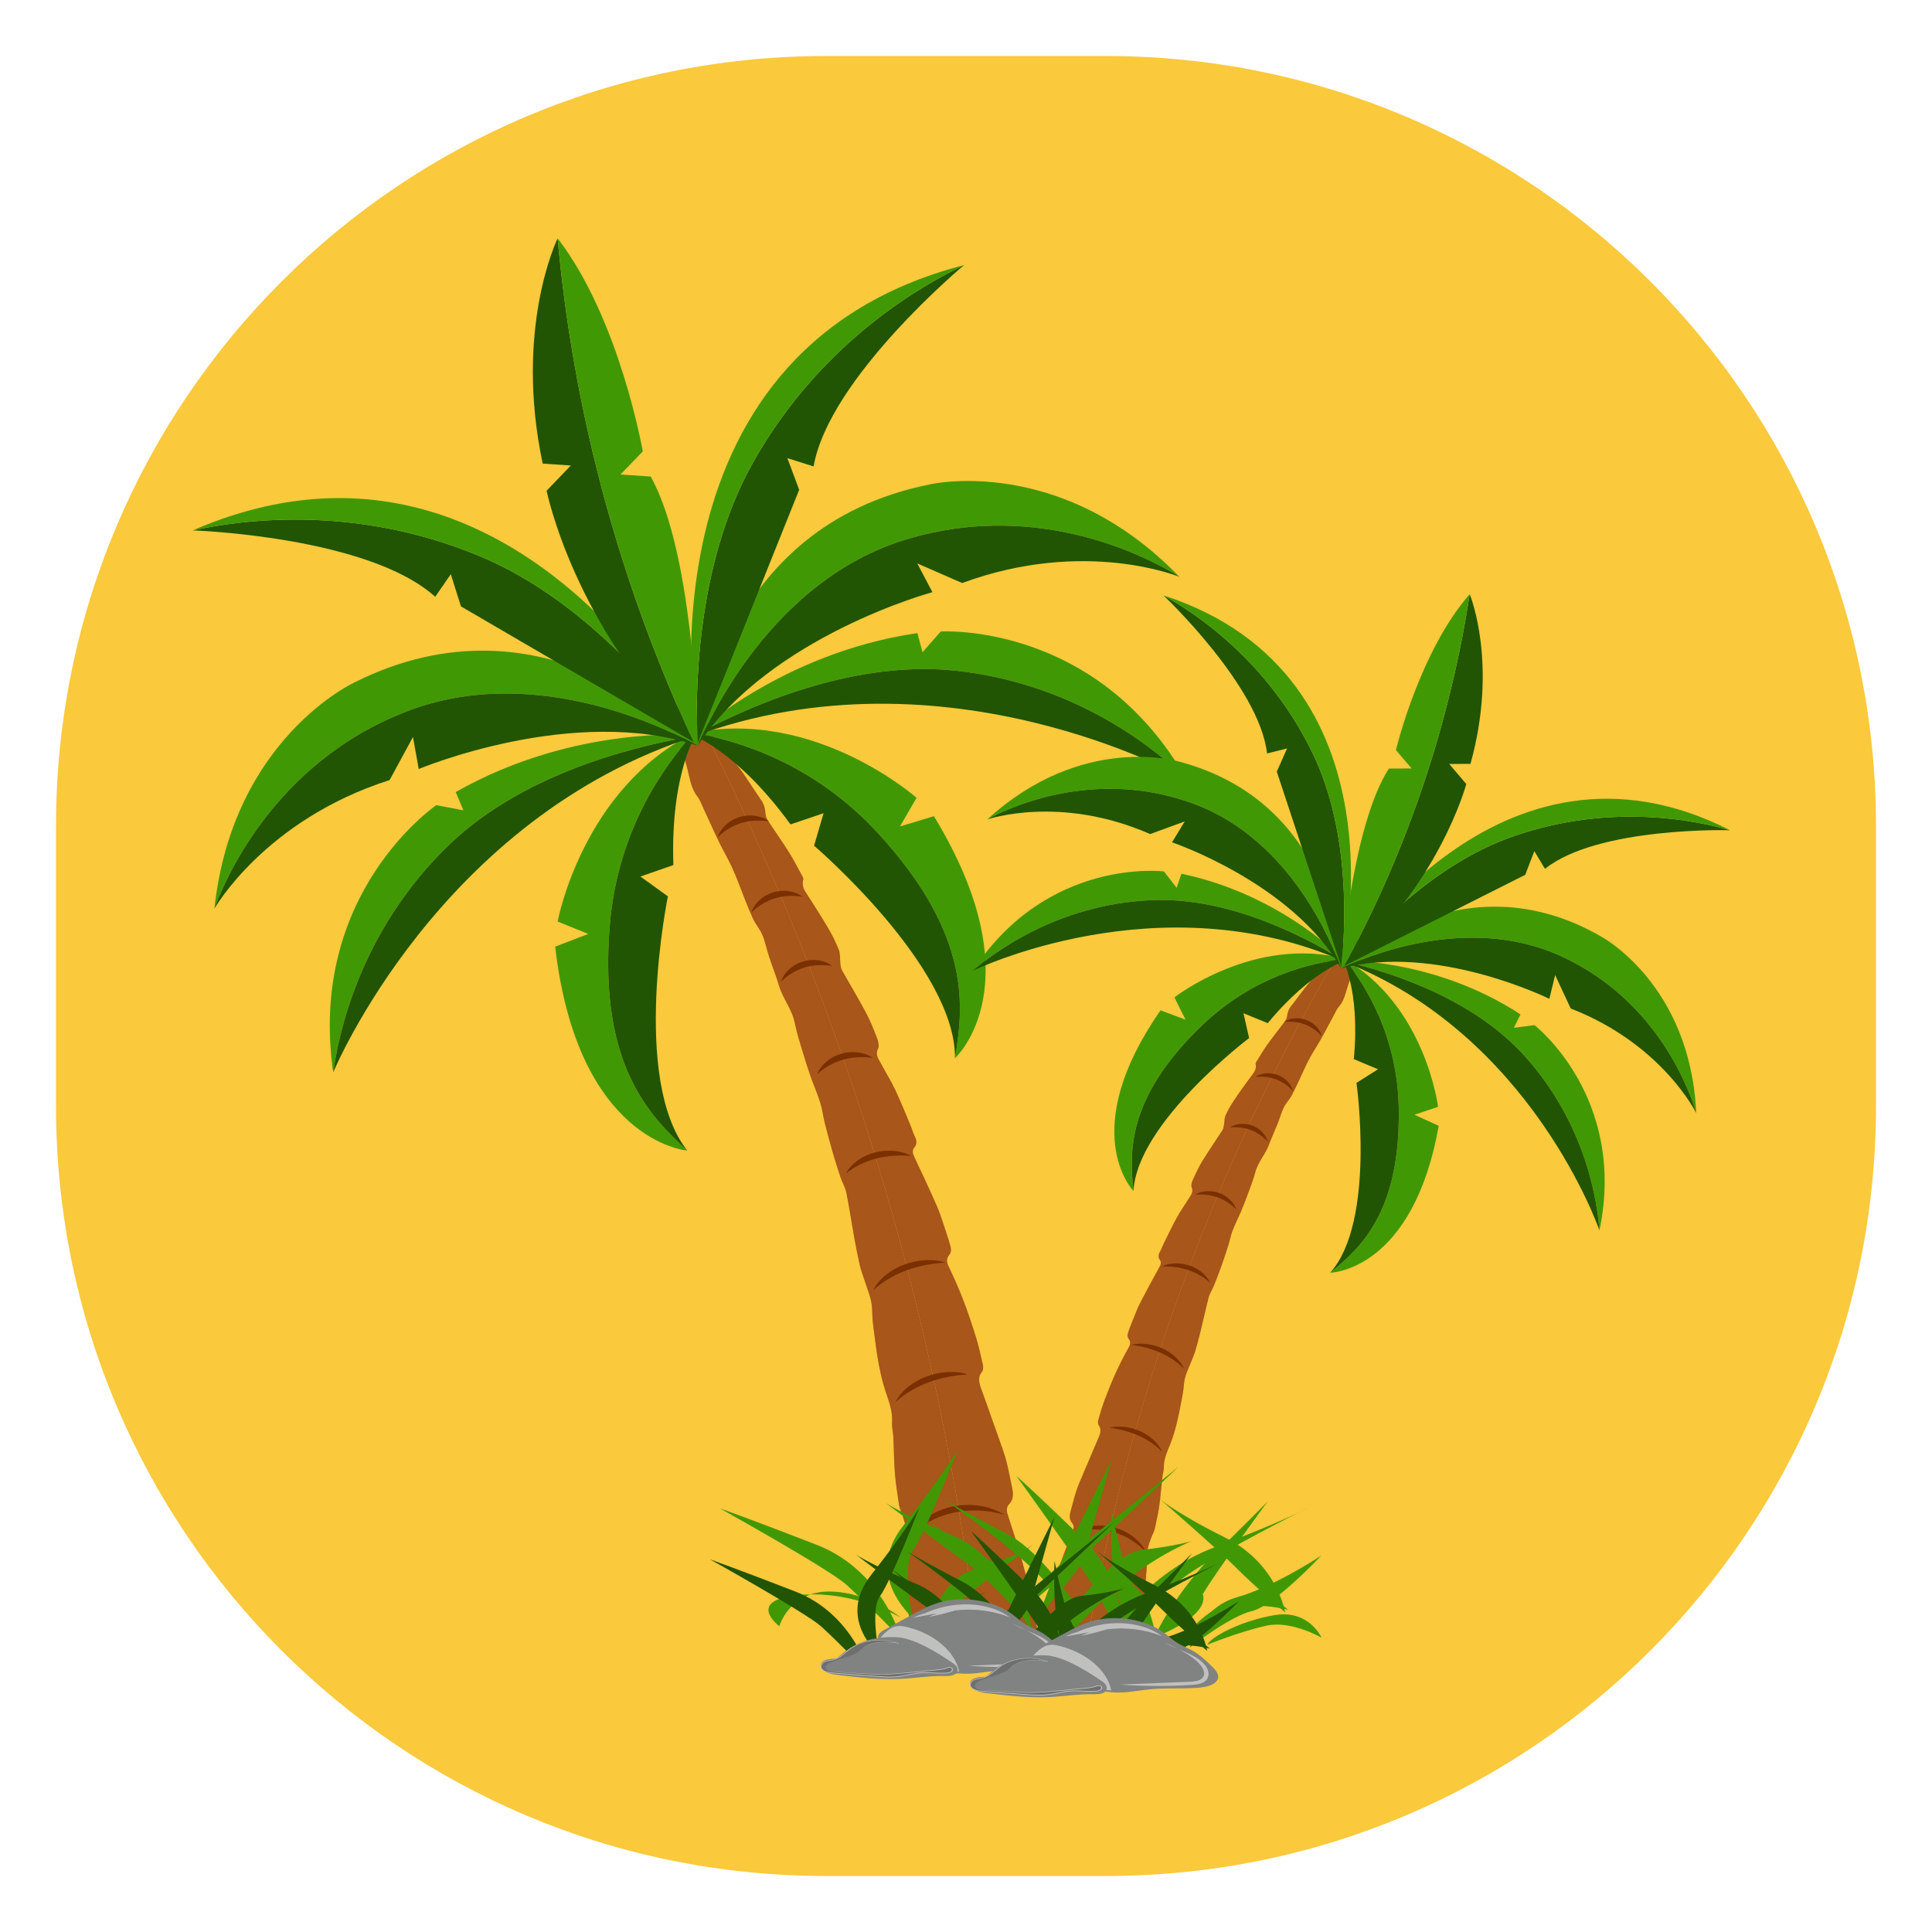 <svg width="138" height="138" viewBox="0 0 138 138" fill="none" xmlns="http://www.w3.org/2000/svg">
<g id="palms" filter="url(#filter0_f_11_5968)">
<path id="Rectangle 25" d="M4 59C4 28.624 28.624 4 59 4H79C109.376 4 134 28.624 134 59V79C134 109.376 109.376 134 79 134H59C28.624 134 4 109.376 4 79V59Z" fill="#FAC93C"/>
<g id="Group">
<g id="Layer 1">
<g id="Group_2">
<g id="Group_3">
<g id="Group_4">
<g id="Group_5">
<path id="Vector" d="M62.504 82.544C58.749 70.33 54.231 59.887 49.885 51.335C49.358 50.7 48.943 50.184 48.947 50.138L47.417 51.215C47.986 51.686 48.395 53.223 48.738 53.875C49.25 54.849 49.16 56.074 49.82 56.899C50.008 57.135 50.127 57.489 50.272 57.794C50.769 58.846 51.224 59.943 51.774 60.941C52.127 61.583 52.435 62.238 52.705 62.943C53.044 63.83 53.386 64.717 53.764 65.574C53.953 66.002 54.267 66.332 54.449 66.763C54.656 67.258 54.768 67.821 54.94 68.344C55.167 69.035 55.434 69.706 55.644 70.405C55.935 71.373 56.572 72.062 56.78 73.104C56.927 73.842 57.167 74.556 57.379 75.274C57.54 75.816 57.712 76.354 57.898 76.883C58.12 77.512 58.388 78.115 58.588 78.754C58.737 79.228 58.798 79.746 58.92 80.236C59.095 80.935 59.282 81.63 59.481 82.319C59.654 82.918 59.842 83.51 60.04 84.095C60.167 84.471 60.379 84.814 60.456 85.198C60.673 86.282 60.834 87.38 61.03 88.47C61.148 89.124 61.279 89.776 61.428 90.421C61.509 90.772 61.644 91.104 61.751 91.446C61.965 92.129 62.275 92.77 62.294 93.536C62.304 93.929 62.327 94.328 62.377 94.719C62.581 96.299 62.755 97.88 63.258 99.396C63.491 100.096 63.774 100.806 63.72 101.616C63.698 101.94 63.792 102.294 63.809 102.633C63.852 103.512 63.855 104.391 63.924 105.269C63.981 105.991 64.108 106.711 64.207 107.431C64.22 107.528 64.241 107.629 64.274 107.718C64.543 108.426 64.785 109.151 64.813 109.935C64.831 110.441 64.747 110.939 64.755 111.445C64.775 112.608 64.78 113.774 64.872 114.937C64.956 116.011 65.124 117.088 65.302 118.155C65.353 118.466 65.525 118.874 65.713 119.01C66.073 119.271 66.481 119.432 66.874 119.52C67.267 119.608 67.671 119.6 68.061 119.557C68.726 119.484 69.388 119.387 70.049 119.287C68.941 108.945 66.764 96.398 62.504 82.544V82.544Z" fill="#A85619"/>
<g id="Vector_2" style="mix-blend-mode:multiply" opacity="0.42">
<path d="M62.504 82.544C58.749 70.33 54.231 59.887 49.885 51.335C49.358 50.7 48.943 50.184 48.947 50.138L47.417 51.215C47.986 51.686 48.395 53.223 48.738 53.875C49.25 54.849 49.16 56.074 49.82 56.899C50.008 57.135 50.127 57.489 50.272 57.794C50.769 58.846 51.224 59.943 51.774 60.941C52.127 61.583 52.435 62.238 52.705 62.943C53.044 63.83 53.386 64.717 53.764 65.574C53.953 66.002 54.267 66.332 54.449 66.763C54.656 67.258 54.768 67.821 54.94 68.344C55.167 69.035 55.434 69.706 55.644 70.405C55.935 71.373 56.572 72.062 56.78 73.104C56.927 73.842 57.167 74.556 57.379 75.274C57.54 75.816 57.712 76.354 57.898 76.883C58.12 77.512 58.388 78.115 58.588 78.754C58.737 79.228 58.798 79.746 58.92 80.236C59.095 80.935 59.282 81.63 59.481 82.319C59.654 82.918 59.842 83.51 60.04 84.095C60.167 84.471 60.379 84.814 60.456 85.198C60.673 86.282 60.834 87.38 61.03 88.47C61.148 89.124 61.279 89.776 61.428 90.421C61.509 90.772 61.644 91.104 61.751 91.446C61.965 92.129 62.275 92.77 62.294 93.536C62.304 93.929 62.327 94.328 62.377 94.719C62.581 96.299 62.755 97.88 63.258 99.396C63.491 100.096 63.774 100.806 63.72 101.616C63.698 101.94 63.792 102.294 63.809 102.633C63.852 103.512 63.855 104.391 63.924 105.269C63.981 105.991 64.108 106.711 64.207 107.431C64.22 107.528 64.241 107.629 64.274 107.718C64.543 108.426 64.785 109.151 64.813 109.935C64.831 110.441 64.747 110.939 64.755 111.445C64.775 112.608 64.78 113.774 64.872 114.937C64.956 116.011 65.124 117.088 65.302 118.155C65.353 118.466 65.525 118.874 65.713 119.01C66.073 119.271 66.481 119.432 66.874 119.52C67.267 119.608 67.671 119.6 68.061 119.557C68.726 119.484 69.388 119.387 70.049 119.287C68.941 108.945 66.764 96.398 62.504 82.544V82.544Z" fill="#A85619"/>
</g>
<path id="Vector_3" d="M73.26 112.429C73.096 111.793 72.922 111.16 72.732 110.536C72.49 109.741 72.224 108.959 71.976 108.168C71.885 107.88 71.896 107.63 72.084 107.437C72.34 107.176 72.414 106.804 72.31 106.333C72.184 105.769 72.084 105.195 71.952 104.633C71.862 104.253 71.747 103.88 71.622 103.516C71.388 102.83 71.138 102.154 70.896 101.473C70.64 100.75 70.396 100.019 70.127 99.305C69.945 98.82 69.806 98.387 70.149 97.987C70.221 97.904 70.245 97.647 70.211 97.496C70.062 96.826 69.912 96.152 69.712 95.504C69.434 94.608 69.136 93.718 68.804 92.855C68.489 92.038 68.137 91.24 67.764 90.469C67.588 90.105 67.621 89.853 67.799 89.643C67.955 89.46 67.952 89.245 67.891 89.013C67.793 88.644 67.675 88.282 67.554 87.924C67.356 87.339 67.179 86.736 66.938 86.183C66.425 85.005 65.884 83.849 65.337 82.698C65.19 82.387 65.124 82.184 65.341 81.922C65.456 81.784 65.52 81.532 65.375 81.246C65.236 80.971 65.15 80.647 65.027 80.355C64.67 79.508 64.328 78.647 63.939 77.827C63.64 77.194 63.272 76.621 62.951 76.005C62.777 75.669 62.481 75.361 62.736 74.868C62.804 74.736 62.736 74.379 62.657 74.175C62.416 73.555 62.173 72.925 61.871 72.359C61.309 71.306 60.7 70.299 60.122 69.261C60.053 69.136 60.043 68.938 60.024 68.772C59.989 68.47 60.028 68.128 59.929 67.874C59.724 67.345 59.473 66.837 59.198 66.368C58.709 65.533 58.197 64.723 57.677 63.925C57.455 63.585 57.243 63.283 57.382 62.806C57.396 62.759 57.345 62.651 57.31 62.586C57.006 62.028 56.718 61.45 56.388 60.924C55.896 60.142 55.37 59.402 54.867 58.633C54.781 58.501 54.693 58.312 54.684 58.151C54.661 57.754 54.57 57.433 54.358 57.13C53.895 56.469 53.462 55.766 52.997 55.108C52.695 54.68 52.352 54.31 52.041 53.893C52.002 53.839 50.782 52.415 49.886 51.335C54.232 59.888 58.749 70.331 62.505 82.544C66.765 96.399 68.941 108.945 70.05 119.288C70.281 119.253 70.512 119.218 70.743 119.183C70.868 119.164 70.986 119.096 71.105 119.045C71.457 118.89 71.809 118.732 72.162 118.576C72.718 118.33 73.288 118.105 73.732 117.576C73.877 117.402 74 117.264 74.151 117.223L73.962 115.073C73.696 114.185 73.487 113.304 73.261 112.429L73.26 112.429Z" fill="#A85619"/>
</g>
<g id="Group_6">
<g id="Group_7">
<path id="Vector_4" d="M43.558 66.077C44.113 59.361 47.388 54.736 49.566 52.357C41.587 56.342 39.831 65.822 39.831 65.822L42.019 66.711L39.656 67.618C41.249 81.415 48.885 82.166 49.085 82.183C46.554 79.82 42.72 76.219 43.558 66.077L43.558 66.077Z" fill="#419805"/>
<path id="Vector_5" d="M43.558 66.077C42.72 76.219 46.554 79.82 49.084 82.183C49.087 82.183 49.089 82.183 49.089 82.183C45.037 77.064 47.706 64.026 47.706 64.026L45.743 62.61L48.098 61.79C47.872 55.119 49.828 52.227 49.828 52.227C49.74 52.269 49.653 52.313 49.566 52.356C47.388 54.736 44.113 59.36 43.558 66.076V66.077Z" fill="#215503"/>
</g>
<g id="Group_8">
<path id="Vector_6" d="M32.053 60.366C37.766 54.841 46.595 53.047 49.803 52.544C49.825 52.537 49.846 52.53 49.868 52.523C49.868 52.523 41.185 51.667 32.551 56.577L33.101 57.88L31.166 57.511C31.166 57.511 21.954 63.771 23.801 76.595C24.141 74.21 25.534 66.669 32.053 60.366V60.366Z" fill="#419805"/>
<path id="Vector_7" d="M32.053 60.366C25.535 66.67 24.141 74.21 23.801 76.595C23.801 76.596 23.801 76.597 23.801 76.598C23.801 76.598 31.351 58.381 49.803 52.545C46.595 53.047 37.766 54.842 32.053 60.367L32.053 60.366Z" fill="#215503"/>
</g>
<g id="Group_9">
<path id="Vector_8" d="M29.111 50.793C38.425 47.239 47.993 52.273 49.858 53.261C49.397 52.766 39.024 41.874 25.328 48.741C25.328 48.741 16.625 52.724 15.317 64.895C15.882 63.338 19.361 54.514 29.111 50.793L29.111 50.793Z" fill="#419805"/>
<path id="Vector_9" d="M29.111 50.793C19.36 54.513 15.882 63.338 15.316 64.895C15.316 64.898 15.315 64.901 15.315 64.904C15.315 64.904 18.899 58.57 27.829 55.719L29.498 52.643L29.909 54.929C29.909 54.929 40.994 50.277 49.874 53.278C49.874 53.278 49.868 53.272 49.857 53.261C47.993 52.272 38.424 47.238 29.11 50.792L29.111 50.793Z" fill="#215503"/>
</g>
<g id="Group_10">
<path id="Vector_10" d="M34.23 39.711C25.017 35.886 16.802 37.231 13.77 37.884C13.829 37.886 26.315 38.313 31.086 42.629L32.199 41.014L32.925 43.314L49.847 53.182C49.847 53.182 49.847 53.18 49.846 53.178C47.949 50.594 42.247 43.04 34.23 39.711L34.23 39.711Z" fill="#215503"/>
<path id="Vector_11" d="M34.23 39.711C42.247 43.039 47.949 50.594 49.845 53.178C49.677 52.861 36.486 28.045 13.77 37.884H13.77C16.802 37.231 25.017 35.886 34.23 39.711Z" fill="#419805"/>
</g>
</g>
<g id="Group_11">
<g id="Group_12">
<path id="Vector_12" d="M62.682 59.478C58.117 54.52 52.691 52.883 49.51 52.343C58.255 50.586 65.466 56.987 65.466 56.987L64.285 59.033L66.707 58.297C73.928 70.162 68.365 75.445 68.218 75.581C68.763 72.161 69.575 66.966 62.682 59.478Z" fill="#419805"/>
<path id="Vector_13" d="M62.682 59.478C69.575 66.966 68.763 72.161 68.218 75.581C68.216 75.582 68.215 75.584 68.215 75.584C68.267 69.056 58.149 60.408 58.149 60.408L58.827 58.086L56.465 58.885C52.543 53.483 49.223 52.403 49.223 52.403C49.319 52.382 49.414 52.363 49.51 52.344C52.69 52.883 58.116 54.52 62.681 59.479L62.682 59.478Z" fill="#215503"/>
</g>
<g id="Group_13">
<path id="Vector_14" d="M68.25 47.905C60.347 47.056 52.278 51.063 49.438 52.637C49.417 52.645 49.396 52.652 49.374 52.66C49.374 52.66 55.699 46.651 65.528 45.222L65.895 46.587L67.195 45.108C67.195 45.108 78.311 44.389 84.734 55.642C83 53.969 77.266 48.875 68.25 47.906V47.905Z" fill="#419805"/>
<path id="Vector_15" d="M68.25 47.905C77.266 48.875 83 53.968 84.734 55.641C84.734 55.642 84.734 55.643 84.735 55.643C84.735 55.643 67.584 45.907 49.438 52.637C52.278 51.063 60.347 47.055 68.249 47.905L68.25 47.905Z" fill="#215503"/>
</g>
<g id="Group_14">
<path id="Vector_16" d="M64.688 38.545C55.156 41.462 50.699 51.311 49.835 53.236C49.895 52.562 51.386 37.597 66.412 34.602C66.412 34.602 75.727 32.399 84.238 41.199C82.835 40.318 74.668 35.492 64.688 38.545L64.688 38.545Z" fill="#419805"/>
<path id="Vector_17" d="M64.688 38.545C74.668 35.491 82.835 40.318 84.238 41.198C84.24 41.2 84.242 41.203 84.245 41.205C84.245 41.205 77.524 38.409 68.726 41.644L65.519 40.243L66.6 42.298C66.6 42.298 54.995 45.437 49.833 53.26C49.833 53.26 49.834 53.251 49.835 53.236C50.699 51.311 55.155 41.461 64.688 38.544V38.545Z" fill="#215503"/>
</g>
<g id="Group_15">
<path id="Vector_18" d="M53.839 32.945C58.758 24.269 66.066 20.283 68.859 18.936C68.814 18.974 59.226 26.98 58.113 33.317L56.242 32.725L57.083 34.986L49.795 53.167C49.795 53.167 49.795 53.165 49.794 53.163C49.702 49.959 49.559 40.496 53.839 32.945Z" fill="#215503"/>
<path id="Vector_19" d="M53.839 32.945C49.559 40.496 49.702 49.959 49.794 53.163C49.731 52.809 44.89 25.127 68.86 18.936L68.86 18.936C66.067 20.283 58.758 24.268 53.84 32.945H53.839Z" fill="#419805"/>
</g>
</g>
<g id="Group_16">
<path id="Vector_20" d="M39.831 17.03C39.762 17.172 36.725 23.502 38.764 33.114L40.778 33.248L39.044 35.05C39.044 35.05 41.01 44.839 49.54 52.993C47.374 48.351 45.168 42.763 43.366 36.3C41.346 29.056 40.329 22.496 39.831 17.03Z" fill="#215503"/>
<path id="Vector_21" d="M46.478 34.037L44.321 33.894L45.912 32.243C45.912 32.243 44.274 22.799 39.833 17.026C39.833 17.026 39.832 17.028 39.831 17.029C40.329 22.496 41.346 29.055 43.366 36.299C45.169 42.762 47.375 48.35 49.54 52.992C49.642 53.089 49.742 53.185 49.846 53.282C49.846 53.282 49.661 39.726 46.478 34.037L46.478 34.037Z" fill="#419805"/>
</g>
<path id="Vector_22" d="M51.275 59.784C51.381 59.443 51.6 59.138 51.871 58.893C52.143 58.649 52.473 58.464 52.828 58.356C53.183 58.249 53.559 58.22 53.921 58.27C54.282 58.321 54.633 58.448 54.916 58.667C54.563 58.62 54.232 58.6 53.904 58.618C53.579 58.636 53.261 58.689 52.956 58.781C52.652 58.873 52.358 59.004 52.079 59.172C51.799 59.339 51.536 59.543 51.276 59.785L51.275 59.784Z" fill="#7A3001"/>
<path id="Vector_23" d="M53.678 65.165C53.784 64.824 54.002 64.519 54.274 64.274C54.546 64.03 54.876 63.845 55.231 63.737C55.585 63.63 55.962 63.601 56.324 63.651C56.685 63.702 57.036 63.83 57.319 64.049C56.966 64.001 56.634 63.981 56.307 63.999C55.981 64.017 55.663 64.07 55.359 64.162C55.054 64.254 54.761 64.385 54.482 64.553C54.201 64.72 53.939 64.924 53.678 65.166L53.678 65.165Z" fill="#7A3001"/>
<path id="Vector_24" d="M55.793 70.108C55.899 69.766 56.118 69.461 56.389 69.217C56.661 68.972 56.991 68.787 57.346 68.68C57.7 68.572 58.077 68.544 58.439 68.594C58.8 68.644 59.151 68.772 59.434 68.991C59.081 68.944 58.749 68.924 58.422 68.942C58.096 68.959 57.779 69.012 57.474 69.104C57.169 69.196 56.876 69.327 56.597 69.495C56.316 69.663 56.054 69.867 55.794 70.108L55.793 70.108Z" fill="#7A3001"/>
<path id="Vector_25" d="M58.377 76.718C58.511 76.36 58.763 76.048 59.064 75.802C59.366 75.555 59.722 75.371 60.1 75.264C60.478 75.156 60.876 75.126 61.262 75.171C61.647 75.218 62.025 75.34 62.339 75.557C61.961 75.514 61.604 75.498 61.251 75.519C60.898 75.54 60.554 75.596 60.221 75.69C59.889 75.784 59.568 75.917 59.261 76.088C58.952 76.258 58.663 76.466 58.378 76.718H58.377Z" fill="#7A3001"/>
<path id="Vector_26" d="M60.428 83.82C60.626 83.432 60.947 83.109 61.308 82.858C61.672 82.606 62.084 82.423 62.514 82.313C62.945 82.204 63.391 82.168 63.83 82.205C64.267 82.243 64.702 82.354 65.081 82.567C64.649 82.531 64.236 82.524 63.826 82.553C63.417 82.581 63.015 82.644 62.623 82.742C62.232 82.842 61.851 82.979 61.484 83.157C61.116 83.334 60.767 83.551 60.428 83.82Z" fill="#7A3001"/>
<path id="Vector_27" d="M62.389 92.147C62.599 91.706 62.944 91.331 63.331 91.026C63.721 90.721 64.162 90.483 64.628 90.313C65.093 90.144 65.582 90.043 66.073 90.014C66.564 89.987 67.062 90.029 67.525 90.183C67.04 90.212 66.574 90.268 66.116 90.359C65.659 90.449 65.212 90.572 64.779 90.729C64.346 90.886 63.926 91.079 63.526 91.312C63.125 91.546 62.746 91.817 62.389 92.147V92.147Z" fill="#7A3001"/>
<path id="Vector_28" d="M63.979 100.14C64.189 99.698 64.534 99.324 64.921 99.019C65.311 98.714 65.752 98.475 66.218 98.306C66.683 98.136 67.172 98.035 67.663 98.006C68.154 97.979 68.652 98.022 69.115 98.175C68.63 98.205 68.164 98.26 67.707 98.352C67.249 98.442 66.802 98.565 66.369 98.721C65.937 98.879 65.517 99.072 65.116 99.305C64.715 99.538 64.336 99.809 63.979 100.139V100.14Z" fill="#7A3001"/>
<path id="Vector_29" d="M64.875 109.783C65.186 109.229 65.653 108.759 66.187 108.394C66.722 108.03 67.331 107.768 67.967 107.625C68.603 107.481 69.263 107.457 69.903 107.547C70.541 107.638 71.166 107.844 71.704 108.184C71.093 108.014 70.482 107.915 69.871 107.894C69.261 107.872 68.653 107.925 68.064 108.057C67.475 108.189 66.904 108.403 66.368 108.691C65.831 108.979 65.331 109.343 64.875 109.783Z" fill="#7A3001"/>
</g>
<g id="Group_17">
<g id="Group_18">
<path id="Vector_30" d="M84.926 90.559C88.311 81.567 92.185 73.939 95.843 67.722C96.268 67.27 96.603 66.902 96.603 66.867L97.701 67.746C97.252 68.073 96.874 69.208 96.586 69.681C96.157 70.388 96.168 71.312 95.634 71.901C95.482 72.069 95.376 72.329 95.253 72.551C94.831 73.318 94.439 74.12 93.981 74.844C93.686 75.309 93.424 75.786 93.189 76.303C92.893 76.953 92.596 77.603 92.272 78.229C92.111 78.541 91.859 78.774 91.704 79.09C91.525 79.451 91.414 79.869 91.261 80.254C91.059 80.762 90.827 81.253 90.637 81.768C90.374 82.481 89.865 82.968 89.66 83.741C89.515 84.288 89.302 84.812 89.109 85.342C88.964 85.741 88.81 86.137 88.646 86.525C88.45 86.987 88.221 87.427 88.041 87.897C87.907 88.246 87.838 88.632 87.723 88.994C87.559 89.511 87.387 90.024 87.205 90.532C87.048 90.973 86.879 91.409 86.703 91.839C86.591 92.115 86.416 92.363 86.34 92.647C86.126 93.45 85.955 94.267 85.757 95.076C85.638 95.561 85.51 96.045 85.368 96.522C85.29 96.781 85.174 97.024 85.078 97.276C84.886 97.778 84.623 98.246 84.573 98.819C84.548 99.114 84.512 99.411 84.456 99.703C84.23 100.879 84.026 102.058 83.578 103.173C83.371 103.687 83.125 104.207 83.129 104.817C83.13 105.062 83.043 105.322 83.014 105.576C82.942 106.234 82.898 106.894 82.806 107.55C82.73 108.088 82.6 108.623 82.493 109.159C82.479 109.231 82.459 109.306 82.43 109.371C82.195 109.89 81.98 110.424 81.922 111.01C81.885 111.389 81.925 111.767 81.896 112.146C81.827 113.018 81.769 113.893 81.647 114.762C81.534 115.564 81.358 116.364 81.175 117.157C81.121 117.388 80.973 117.686 80.827 117.779C80.544 117.959 80.231 118.06 79.931 118.108C79.632 118.156 79.33 118.131 79.039 118.081C78.544 117.996 78.051 117.892 77.56 117.787C78.871 110.076 81.086 100.761 84.925 90.561L84.926 90.559Z" fill="#A85619"/>
<g id="Vector_31" style="mix-blend-mode:multiply" opacity="0.42">
<path d="M84.926 90.559C88.311 81.567 92.185 73.939 95.843 67.722C96.268 67.27 96.603 66.902 96.603 66.867L97.701 67.746C97.252 68.073 96.874 69.208 96.586 69.681C96.157 70.388 96.168 71.312 95.634 71.901C95.482 72.069 95.376 72.329 95.253 72.551C94.831 73.318 94.439 74.12 93.981 74.844C93.686 75.309 93.424 75.786 93.189 76.303C92.893 76.953 92.596 77.603 92.272 78.229C92.111 78.541 91.859 78.774 91.704 79.09C91.525 79.451 91.414 79.869 91.261 80.254C91.059 80.762 90.827 81.253 90.637 81.768C90.374 82.481 89.865 82.968 89.66 83.741C89.515 84.288 89.302 84.812 89.109 85.342C88.964 85.741 88.81 86.137 88.646 86.525C88.45 86.987 88.221 87.427 88.041 87.897C87.907 88.246 87.838 88.632 87.723 88.994C87.559 89.511 87.387 90.024 87.205 90.532C87.048 90.973 86.879 91.409 86.703 91.839C86.591 92.115 86.416 92.363 86.34 92.647C86.126 93.45 85.955 94.267 85.757 95.076C85.638 95.561 85.51 96.045 85.368 96.522C85.29 96.781 85.174 97.024 85.078 97.276C84.886 97.778 84.623 98.246 84.573 98.819C84.548 99.114 84.512 99.411 84.456 99.703C84.23 100.879 84.026 102.058 83.578 103.173C83.371 103.687 83.125 104.207 83.129 104.817C83.13 105.062 83.043 105.322 83.014 105.576C82.942 106.234 82.898 106.894 82.806 107.55C82.73 108.088 82.6 108.623 82.493 109.159C82.479 109.231 82.459 109.306 82.43 109.371C82.195 109.89 81.98 110.424 81.922 111.01C81.885 111.389 81.925 111.767 81.896 112.146C81.827 113.018 81.769 113.893 81.647 114.762C81.534 115.564 81.358 116.364 81.175 117.157C81.121 117.388 80.973 117.686 80.827 117.779C80.544 117.959 80.231 118.06 79.931 118.108C79.632 118.156 79.33 118.131 79.039 118.081C78.544 117.996 78.051 117.892 77.56 117.787C78.871 110.076 81.086 100.761 84.925 90.561L84.926 90.559Z" fill="#A85619"/>
</g>
<path id="Vector_32" d="M75.468 112.489C75.62 112.02 75.78 111.553 75.952 111.093C76.17 110.508 76.406 109.933 76.629 109.351C76.71 109.139 76.714 108.951 76.582 108.798C76.401 108.59 76.364 108.307 76.464 107.959C76.584 107.541 76.685 107.115 76.811 106.699C76.896 106.418 77 106.144 77.11 105.876C77.318 105.373 77.537 104.877 77.75 104.377C77.976 103.846 78.192 103.309 78.427 102.785C78.587 102.43 78.711 102.111 78.472 101.795C78.421 101.729 78.416 101.536 78.448 101.424C78.591 100.928 78.735 100.429 78.915 99.952C79.165 99.292 79.43 98.638 79.719 98.006C79.993 97.407 80.294 96.825 80.611 96.263C80.76 95.998 80.747 95.808 80.622 95.642C80.514 95.498 80.526 95.336 80.583 95.165C80.673 94.892 80.779 94.626 80.886 94.363C81.062 93.933 81.223 93.488 81.429 93.085C81.869 92.225 82.328 91.382 82.792 90.544C82.917 90.317 82.976 90.168 82.825 89.961C82.746 89.852 82.709 89.66 82.831 89.452C82.948 89.252 83.028 89.013 83.133 88.799C83.441 88.18 83.738 87.55 84.067 86.953C84.321 86.492 84.624 86.079 84.893 85.631C85.04 85.387 85.276 85.17 85.108 84.788C85.062 84.686 85.13 84.421 85.199 84.272C85.408 83.817 85.62 83.356 85.873 82.945C86.344 82.181 86.847 81.453 87.329 80.701C87.387 80.611 87.404 80.462 87.426 80.339C87.466 80.114 87.453 79.855 87.538 79.67C87.717 79.282 87.929 78.913 88.157 78.573C88.563 77.969 88.985 77.385 89.412 76.81C89.595 76.565 89.768 76.348 89.686 75.984C89.678 75.948 89.721 75.869 89.75 75.823C90.004 75.418 90.247 74.997 90.519 74.618C90.925 74.054 91.354 73.523 91.767 72.969C91.838 72.874 91.912 72.736 91.927 72.615C91.962 72.319 92.045 72.082 92.218 71.865C92.597 71.39 92.954 70.882 93.334 70.41C93.58 70.103 93.855 69.842 94.107 69.543C94.139 69.504 95.121 68.492 95.843 67.723C92.185 73.94 88.31 81.568 84.926 90.561C81.087 100.761 78.872 110.076 77.56 117.787C77.388 117.75 77.216 117.713 77.044 117.676C76.952 117.656 76.867 117.6 76.78 117.555C76.522 117.423 76.266 117.288 76.008 117.155C75.602 116.944 75.185 116.749 74.876 116.331C74.775 116.194 74.689 116.084 74.578 116.047L74.82 114.442C75.061 113.788 75.258 113.136 75.468 112.49V112.489Z" fill="#A85619"/>
</g>
<g id="Group_19">
<g id="Group_20">
<path id="Vector_33" d="M99.909 79.079C99.804 74.013 97.56 70.39 96.035 68.504C101.839 71.864 102.718 79.06 102.718 79.06L101.034 79.625L102.766 80.416C100.93 90.697 95.165 90.906 95.014 90.91C97.023 89.254 100.067 86.729 99.909 79.079V79.079Z" fill="#419805"/>
<path id="Vector_34" d="M99.909 79.079C100.067 86.729 97.023 89.254 95.014 90.91C95.013 90.91 95.011 90.91 95.011 90.91C98.29 87.257 96.891 77.348 96.891 77.348L98.429 76.376L96.7 75.651C97.178 70.655 95.844 68.394 95.844 68.394C95.909 68.43 95.972 68.467 96.035 68.504C97.56 70.39 99.803 74.012 99.909 79.079Z" fill="#215503"/>
</g>
<g id="Group_21">
<path id="Vector_35" d="M108.808 75.326C104.776 70.915 98.233 69.159 95.849 68.633C95.833 68.627 95.817 68.621 95.801 68.614C95.801 68.614 102.358 68.374 108.609 72.459L108.137 73.412L109.606 73.225C109.606 73.225 116.229 78.35 114.249 87.888C114.104 86.083 113.407 80.359 108.808 75.326H108.808Z" fill="#419805"/>
<path id="Vector_36" d="M108.808 75.326C113.408 80.359 114.104 86.083 114.248 87.888C114.248 87.889 114.248 87.889 114.248 87.89C114.248 87.89 109.427 73.869 95.849 68.633C98.233 69.159 104.776 70.915 108.808 75.326V75.326Z" fill="#215503"/>
</g>
<g id="Group_22">
<path id="Vector_37" d="M111.459 68.278C104.634 65.179 97.219 68.513 95.774 69.169C96.143 68.819 104.433 61.125 114.394 66.913C114.394 66.913 120.741 70.306 121.158 79.501C120.806 78.306 118.604 71.522 111.459 68.278Z" fill="#419805"/>
<path id="Vector_38" d="M111.459 68.278C118.604 71.522 120.806 78.306 121.158 79.501C121.158 79.503 121.158 79.505 121.159 79.508C121.159 79.508 118.762 74.588 112.193 72.034L111.082 69.648L110.668 71.345C110.668 71.345 102.564 67.34 95.761 69.181C95.761 69.181 95.765 69.177 95.774 69.169C97.219 68.513 104.633 65.179 111.459 68.278L111.459 68.278Z" fill="#215503"/>
</g>
<g id="Group_23">
<path id="Vector_39" d="M108.131 59.723C115.222 57.279 121.326 58.67 123.571 59.3C123.527 59.299 114.136 59.041 110.355 62.059L109.595 60.795L108.944 62.488L95.786 69.11C95.786 69.11 95.787 69.109 95.788 69.107C97.331 67.255 101.96 61.85 108.132 59.724L108.131 59.723Z" fill="#215503"/>
<path id="Vector_40" d="M108.131 59.723C101.96 61.85 97.331 67.255 95.787 69.107C95.928 68.876 106.978 50.864 123.571 59.3H123.571C121.326 58.669 115.222 57.279 108.131 59.723V59.723Z" fill="#419805"/>
</g>
</g>
<g id="Group_24">
<g id="Group_25">
<path id="Vector_41" d="M85.862 73.241C89.518 69.731 93.666 68.754 96.078 68.496C89.597 66.772 83.888 71.242 83.888 71.242L84.68 72.832L82.895 72.167C76.926 80.737 80.857 84.96 80.96 85.069C80.71 82.477 80.342 78.54 85.862 73.241Z" fill="#419805"/>
<path id="Vector_42" d="M85.862 73.241C80.342 78.54 80.71 82.477 80.96 85.069C80.962 85.07 80.963 85.071 80.963 85.071C81.226 80.17 89.221 74.148 89.221 74.148L88.819 72.374L90.555 73.083C93.748 69.211 96.29 68.554 96.29 68.554C96.219 68.534 96.149 68.515 96.078 68.497C93.666 68.754 89.518 69.731 85.862 73.241V73.241Z" fill="#215503"/>
</g>
<g id="Group_26">
<path id="Vector_43" d="M82.22 64.297C88.191 64.025 94.06 67.407 96.119 68.72C96.135 68.727 96.15 68.733 96.166 68.74C96.166 68.74 91.698 63.937 84.387 62.409L84.048 63.417L83.141 62.247C83.141 62.247 74.832 61.192 69.49 69.339C70.869 68.164 75.408 64.607 82.22 64.297Z" fill="#419805"/>
<path id="Vector_44" d="M82.22 64.297C75.408 64.607 70.869 68.164 69.49 69.339C69.49 69.339 69.489 69.34 69.489 69.34C69.489 69.34 82.812 62.828 96.118 68.72C94.06 67.407 88.19 64.025 82.22 64.297Z" fill="#215503"/>
</g>
<g id="Group_27">
<path id="Vector_45" d="M85.326 57.437C92.346 60.068 95.233 67.667 95.792 69.151C95.779 68.643 95.353 57.342 84.215 54.398C84.215 54.398 77.327 52.313 70.531 58.523C71.625 57.927 77.979 54.683 85.326 57.437Z" fill="#419805"/>
<path id="Vector_46" d="M85.326 57.437C77.978 54.683 71.625 57.926 70.531 58.523C70.529 58.524 70.528 58.526 70.526 58.528C70.526 58.528 75.7 56.74 82.152 59.576L84.624 58.673L83.718 60.166C83.718 60.166 92.282 63.059 95.793 69.169C95.793 69.169 95.793 69.163 95.793 69.151C95.234 67.666 92.346 60.068 85.327 57.437H85.326Z" fill="#215503"/>
</g>
<g id="Group_28">
<path id="Vector_47" d="M93.728 53.737C90.439 46.998 85.139 43.668 83.105 42.528C83.137 42.558 89.962 49.011 90.504 53.818L91.935 53.461L91.199 55.118L95.826 69.101C95.826 69.101 95.826 69.099 95.827 69.098C96.044 66.698 96.59 59.602 93.728 53.737Z" fill="#215503"/>
<path id="Vector_48" d="M93.728 53.737C96.59 59.602 96.044 66.697 95.826 69.098C95.89 68.836 100.806 48.284 83.105 42.527C83.105 42.527 83.105 42.527 83.105 42.527C85.139 43.667 90.439 46.997 93.728 53.737V53.737Z" fill="#419805"/>
</g>
</g>
<g id="Group_29">
<path id="Vector_49" d="M104.979 42.442C105.024 42.552 107.01 47.443 105.034 54.562L103.516 54.569L104.734 56.002C104.734 56.002 102.805 63.258 96.025 68.982C97.866 65.598 99.781 61.507 101.433 56.739C103.285 51.397 104.352 46.521 104.979 42.442Z" fill="#215503"/>
<path id="Vector_50" d="M99.202 54.898L100.827 54.89L99.71 53.577C99.71 53.577 101.377 46.565 104.978 42.439C104.978 42.439 104.979 42.44 104.979 42.441C104.352 46.52 103.285 51.397 101.433 56.739C99.781 61.506 97.866 65.598 96.026 68.981C95.945 69.049 95.865 69.117 95.783 69.185C95.783 69.185 96.55 59.02 99.203 54.898H99.202Z" fill="#419805"/>
</g>
<path id="Vector_51" d="M94.408 73.999C94.344 73.737 94.194 73.498 94.002 73.302C93.809 73.107 93.57 72.952 93.308 72.855C93.047 72.758 92.766 72.719 92.492 72.74C92.219 72.761 91.95 72.841 91.727 72.992C91.994 72.973 92.244 72.973 92.489 73.002C92.732 73.03 92.969 73.085 93.193 73.168C93.417 73.251 93.631 73.363 93.833 73.502C94.036 73.641 94.223 73.805 94.408 73.999V73.999Z" fill="#7A3001"/>
<path id="Vector_52" d="M92.355 77.926C92.292 77.664 92.142 77.425 91.95 77.23C91.756 77.034 91.517 76.879 91.256 76.782C90.995 76.685 90.713 76.646 90.44 76.667C90.167 76.688 89.897 76.768 89.675 76.919C89.942 76.9 90.192 76.9 90.436 76.929C90.68 76.957 90.916 77.012 91.14 77.095C91.365 77.178 91.579 77.29 91.781 77.429C91.983 77.567 92.171 77.733 92.355 77.926V77.926Z" fill="#7A3001"/>
<path id="Vector_53" d="M90.539 81.537C90.475 81.276 90.325 81.037 90.133 80.841C89.94 80.645 89.701 80.491 89.44 80.394C89.178 80.296 88.897 80.258 88.624 80.278C88.35 80.3 88.081 80.379 87.858 80.531C88.125 80.511 88.375 80.512 88.62 80.54C88.864 80.569 89.1 80.623 89.324 80.706C89.548 80.789 89.763 80.901 89.965 81.04C90.167 81.179 90.355 81.344 90.539 81.538V81.537Z" fill="#7A3001"/>
<path id="Vector_54" d="M88.293 86.378C88.209 86.103 88.035 85.858 87.821 85.659C87.605 85.46 87.347 85.305 87.067 85.207C86.789 85.109 86.492 85.068 86.2 85.084C85.909 85.101 85.62 85.175 85.374 85.324C85.659 85.308 85.929 85.313 86.193 85.345C86.456 85.377 86.712 85.436 86.957 85.521C87.202 85.607 87.438 85.722 87.66 85.864C87.883 86.007 88.091 86.176 88.293 86.378V86.378Z" fill="#7A3001"/>
<path id="Vector_55" d="M86.425 91.614C86.295 91.313 86.069 91.056 85.809 90.85C85.547 90.645 85.247 90.489 84.929 90.386C84.611 90.284 84.277 90.236 83.947 90.244C83.617 90.253 83.285 90.315 82.991 90.458C83.316 90.451 83.627 90.465 83.933 90.505C84.239 90.546 84.538 90.611 84.827 90.704C85.115 90.796 85.396 90.917 85.663 91.067C85.93 91.218 86.183 91.397 86.424 91.615L86.425 91.614Z" fill="#7A3001"/>
<path id="Vector_56" d="M84.567 97.772C84.43 97.431 84.189 97.134 83.912 96.887C83.633 96.64 83.314 96.441 82.972 96.292C82.631 96.143 82.268 96.045 81.901 96C81.534 95.957 81.158 95.966 80.804 96.06C81.166 96.105 81.513 96.168 81.853 96.258C82.192 96.347 82.522 96.46 82.84 96.597C83.157 96.735 83.463 96.9 83.753 97.093C84.043 97.287 84.315 97.508 84.567 97.772H84.567Z" fill="#7A3001"/>
<path id="Vector_57" d="M83.003 103.697C82.866 103.356 82.625 103.059 82.349 102.811C82.07 102.565 81.75 102.365 81.408 102.216C81.067 102.068 80.705 101.969 80.337 101.925C79.971 101.882 79.594 101.89 79.24 101.984C79.603 102.029 79.95 102.092 80.289 102.182C80.628 102.271 80.958 102.384 81.276 102.522C81.593 102.66 81.899 102.824 82.189 103.018C82.479 103.211 82.751 103.432 83.004 103.697H83.003Z" fill="#7A3001"/>
<path id="Vector_58" d="M81.883 110.893C81.676 110.462 81.347 110.088 80.963 109.79C80.578 109.491 80.133 109.266 79.663 109.129C79.192 108.992 78.698 108.943 78.214 108.981C77.73 109.02 77.252 109.146 76.833 109.376C77.299 109.277 77.762 109.231 78.221 109.243C78.68 109.255 79.134 109.323 79.57 109.449C80.006 109.576 80.424 109.762 80.814 110.003C81.204 110.245 81.562 110.541 81.883 110.892L81.883 110.893Z" fill="#7A3001"/>
</g>
</g>
<g id="Group_30">
<path id="Vector_59" d="M79.137 116.836C79.137 116.836 81.792 112.378 86.75 110.522C91.709 108.665 93.479 107.674 93.479 107.674C93.479 107.674 86.75 111.017 84.447 112.751C82.147 114.484 79.137 116.836 79.137 116.836Z" fill="#419805"/>
<path id="Vector_60" d="M80.392 117.933C80.205 117.533 80.568 113.105 77.558 110.134C74.549 107.162 72.603 105.428 72.603 105.428C72.603 105.428 77.764 112.562 78.458 113.886C79.153 115.21 80.392 117.933 80.392 117.933Z" fill="#419805"/>
<path id="Vector_61" d="M77.499 115.705C77.499 115.705 74.791 111.023 71.861 109.52C68.931 108.018 67.417 107.085 67.417 107.085C67.417 107.085 73.639 111.427 74.863 113.282C76.087 115.136 77.499 115.705 77.499 115.705Z" fill="#419805"/>
<path id="Vector_62" d="M91.79 115.169C91.79 115.169 91.257 111.702 87.54 109.844C83.82 107.987 82.758 106.997 82.758 106.997C82.758 106.997 87.12 110.784 88.303 111.986C89.487 113.187 91.79 115.169 91.79 115.169Z" fill="#419805"/>
<path id="Vector_63" d="M82.581 116.901C82.481 116.432 84.839 112.777 86.653 111.082C88.468 109.387 90.55 107.244 90.55 107.244C90.55 107.244 87.08 111.948 85.914 113.861C86.418 115.467 82.581 116.901 82.581 116.901H82.581Z" fill="#419805"/>
<path id="Vector_64" d="M72.54 114.775C72.54 114.775 75.853 111.455 78.509 109.349C81.164 107.244 84.174 104.768 84.174 104.768C84.174 104.768 76.464 112.121 75.095 113.274C73.727 114.425 72.843 115.292 72.843 115.292L72.54 114.774V114.775Z" fill="#419805"/>
<path id="Vector_65" d="M65.194 115.641C65.051 115.293 61.686 112.568 64.52 108.977C67.353 105.386 68.415 103.53 68.415 103.53C68.415 103.53 66.089 109.559 65.228 110.711C64.367 111.864 65.194 115.641 65.194 115.641H65.194Z" fill="#419805"/>
<path id="Vector_66" d="M64.343 117.026C64.343 117.026 64.324 116.95 64.28 116.814C63.978 115.865 62.507 111.965 58.322 110.34C53.541 108.482 51.417 107.739 51.417 107.739C51.417 107.739 59.208 112.072 60.447 113.187C61.687 114.301 64.343 117.026 64.343 117.026V117.026Z" fill="#419805"/>
<path id="Vector_67" d="M84.992 117.68C84.992 117.68 85.698 114.832 88.356 114.09C91.011 113.346 94.375 111.117 94.375 111.117C94.375 111.117 91.011 114.707 89.417 115.079C87.822 115.451 84.991 117.68 84.991 117.68L84.992 117.68Z" fill="#419805"/>
<path id="Vector_68" d="M72.843 115.293C72.843 115.293 71.493 111.111 68.184 109.735C64.874 108.359 63.281 107.369 63.281 107.369C63.281 107.369 67.884 110.835 69.123 111.702C70.363 112.568 72.842 115.293 72.842 115.293H72.843Z" fill="#419805"/>
<path id="Vector_69" d="M82.581 116.901C82.581 116.901 80.177 116.088 79.696 113.523C79.217 110.959 79.394 107.864 79.394 107.864C79.394 107.864 80.323 112.823 81.164 113.435C82.008 114.047 82.581 116.901 82.581 116.901Z" fill="#419805"/>
<path id="Vector_70" d="M86.251 117.473C86.43 116.978 88.552 115.786 91.032 115.369C93.513 114.952 94.395 116.979 94.395 116.979C94.395 116.979 92.272 115.74 90.501 116.111C88.731 116.482 86.252 117.473 86.252 117.473H86.251Z" fill="#419805"/>
<path id="Vector_71" d="M84.548 117.326C84.484 116.818 85.926 115.203 88.072 114.238C90.218 113.274 92.005 114.984 92.005 114.984C92.005 114.984 89.417 114.303 87.919 115.062C86.422 115.82 84.547 117.326 84.547 117.326H84.548Z" fill="#419805"/>
<path id="Vector_72" d="M64.343 115.54C64.343 115.54 60.979 113.558 57.083 113.93C53.188 114.302 55.667 116.159 55.667 116.159C55.667 116.159 56.374 113.682 59.208 113.682C62.041 113.682 64.343 115.54 64.343 115.54V115.54Z" fill="#419805"/>
<path id="Vector_73" d="M66.114 116.655C66.114 116.655 66.999 112.816 69.655 112.072C72.311 111.331 73.771 110.351 73.771 110.351C73.771 110.351 69.3 113.683 68.593 114.426C67.884 115.169 66.114 116.655 66.114 116.655Z" fill="#419805"/>
<path id="Vector_74" d="M73.745 116.799C73.745 116.799 73.466 112.88 71.037 111.621C68.611 110.361 66.131 108.503 66.131 108.503C66.131 108.503 70.205 111.972 71.445 113.209C72.684 114.447 73.745 116.799 73.745 116.799Z" fill="#419805"/>
<path id="Vector_75" d="M75.429 116.5C75.429 116.5 79.217 110.959 81.519 110.711C83.82 110.464 85.061 110.092 85.061 110.092C79.638 112.505 76.866 116.505 76.242 116.797C75.235 117.269 75.429 116.499 75.429 116.499L75.429 116.5Z" fill="#419805"/>
<path id="Vector_76" d="M74.081 115.788C74.081 115.293 77.092 112.445 77.445 111.206C77.8 109.968 79.394 104.273 79.394 104.273C79.394 104.273 75.675 111.702 75.145 112.939C74.613 114.178 74.081 115.788 74.081 115.788Z" fill="#419805"/>
</g>
<g id="Group_31">
<path id="Vector_77" d="M75.098 119.387C75.098 119.387 77.434 115.466 81.795 113.833C86.157 112.199 87.714 111.328 87.714 111.328C87.714 111.328 81.795 114.269 79.769 115.793C77.746 117.318 75.099 119.387 75.099 119.387H75.098Z" fill="#215503"/>
<path id="Vector_78" d="M76.203 120.352C76.038 120 76.357 116.104 73.71 113.491C71.063 110.877 69.351 109.352 69.351 109.352C69.351 109.352 73.89 115.626 74.501 116.792C75.112 117.956 76.203 120.352 76.203 120.352V120.352Z" fill="#215503"/>
<path id="Vector_79" d="M73.658 118.392C73.658 118.392 71.276 114.274 68.698 112.952C66.121 111.63 64.789 110.809 64.789 110.809C64.789 110.809 70.262 114.629 71.338 116.26C72.415 117.892 73.657 118.392 73.657 118.392L73.658 118.392Z" fill="#215503"/>
<path id="Vector_80" d="M86.229 117.92C86.229 117.92 85.76 114.871 82.49 113.236C79.218 111.603 78.284 110.732 78.284 110.732C78.284 110.732 82.121 114.063 83.161 115.12C84.202 116.177 86.228 117.92 86.228 117.92H86.229Z" fill="#215503"/>
<path id="Vector_81" d="M78.128 119.444C78.04 119.031 80.114 115.816 81.71 114.325C83.307 112.834 85.139 110.949 85.139 110.949C85.139 110.949 82.086 115.087 81.061 116.77C81.504 118.182 78.128 119.444 78.128 119.444L78.128 119.444Z" fill="#215503"/>
<path id="Vector_82" d="M69.296 117.574C69.296 117.574 72.21 114.653 74.546 112.801C76.882 110.949 79.529 108.772 79.529 108.772C79.529 108.772 72.746 115.24 71.543 116.254C70.34 117.267 69.562 118.029 69.562 118.029L69.296 117.574Z" fill="#215503"/>
<path id="Vector_83" d="M62.834 118.336C62.708 118.029 59.748 115.633 62.24 112.474C64.733 109.315 65.667 107.682 65.667 107.682C65.667 107.682 63.621 112.985 62.864 113.999C62.106 115.013 62.834 118.335 62.834 118.335V118.336Z" fill="#215503"/>
<path id="Vector_84" d="M62.084 119.554C62.084 119.554 62.068 119.488 62.029 119.368C61.764 118.533 60.469 115.102 56.789 113.673C52.583 112.039 50.714 111.385 50.714 111.385C50.714 111.385 57.567 115.197 58.657 116.177C59.748 117.158 62.084 119.554 62.084 119.554H62.084Z" fill="#215503"/>
<path id="Vector_85" d="M80.249 120.129C80.249 120.129 80.87 117.624 83.208 116.971C85.543 116.316 88.503 114.356 88.503 114.356C88.503 114.356 85.543 117.514 84.141 117.841C82.739 118.169 80.248 120.129 80.248 120.129H80.249Z" fill="#215503"/>
<path id="Vector_86" d="M69.562 118.029C69.562 118.029 68.375 114.351 65.464 113.14C62.553 111.93 61.151 111.059 61.151 111.059C61.151 111.059 65.2 114.108 66.29 114.87C67.381 115.633 69.562 118.029 69.562 118.029Z" fill="#215503"/>
<path id="Vector_87" d="M78.128 119.444C78.128 119.444 76.013 118.729 75.59 116.473C75.169 114.217 75.325 111.494 75.325 111.494C75.325 111.494 76.142 115.857 76.882 116.395C77.624 116.934 78.128 119.444 78.128 119.444Z" fill="#215503"/>
<path id="Vector_88" d="M79.858 119.817C79.802 119.37 81.07 117.95 82.958 117.101C84.846 116.253 86.418 117.758 86.418 117.758C86.418 117.758 84.141 117.159 82.824 117.826C81.507 118.493 79.858 119.817 79.858 119.817Z" fill="#215503"/>
<path id="Vector_89" d="M63.642 119.227C63.642 119.227 64.421 115.85 66.757 115.197C69.094 114.544 70.378 113.683 70.378 113.683C70.378 113.683 66.445 116.613 65.823 117.267C65.199 117.92 63.642 119.227 63.642 119.227Z" fill="#215503"/>
<path id="Vector_90" d="M70.355 119.355C70.355 119.355 70.11 115.907 67.974 114.8C65.839 113.691 63.658 112.057 63.658 112.057C63.658 112.057 67.241 115.108 68.332 116.197C69.422 117.286 70.355 119.355 70.355 119.355H70.355Z" fill="#215503"/>
<path id="Vector_91" d="M71.837 119.091C71.837 119.091 75.169 114.217 77.194 113.999C79.218 113.782 80.309 113.454 80.309 113.454C75.539 115.577 73.1 119.096 72.551 119.353C71.666 119.768 71.836 119.091 71.836 119.091H71.837Z" fill="#215503"/>
<path id="Vector_92" d="M70.651 118.465C70.651 118.029 73.3 115.524 73.61 114.434C73.922 113.345 75.325 108.335 75.325 108.335C75.325 108.335 72.053 114.871 71.586 115.959C71.119 117.049 70.651 118.465 70.651 118.465H70.651Z" fill="#215503"/>
</g>
<g id="Group_32">
<g id="Group_33">
<path id="Vector_93" d="M71.305 119.317C70.606 119.384 69.922 119.528 69.218 119.549C67.831 119.59 66.517 119.156 65.268 118.733C64.995 118.64 64.712 118.542 64.522 118.377C64.167 118.069 64.166 117.558 63.661 117.378C63.391 117.282 63.024 117.307 62.828 117.145C62.679 117.022 62.697 116.832 62.809 116.692C62.921 116.551 63.107 116.449 63.289 116.35C63.902 116.016 64.515 115.682 65.129 115.349C65.739 115.017 66.359 114.681 67.072 114.47C68.799 113.962 70.938 114.314 72.238 115.257C72.576 115.502 72.864 115.782 73.231 116.007C73.569 116.213 73.967 116.367 74.317 116.564C74.847 116.862 75.254 117.252 75.653 117.637C75.938 117.911 76.238 118.233 76.13 118.563C76.059 118.782 75.811 118.959 75.523 119.06C75.236 119.162 74.911 119.199 74.591 119.22C73.499 119.294 72.392 119.212 71.305 119.316V119.317Z" fill="#818383"/>
<path id="Vector_94" d="M66.026 115.251C66.955 114.822 68.063 114.568 69.175 114.598C70.288 114.627 71.395 114.953 72.136 115.533C70.968 115.046 69.544 114.865 68.205 115.034C67.603 115.222 66.978 115.375 66.341 115.491C66.541 115.407 66.741 115.322 66.94 115.237C66.368 115.341 65.796 115.446 65.224 115.551C65.583 115.369 65.99 115.233 66.418 115.153" fill="#C0C0BF"/>
<path id="Vector_95" d="M74.913 117.625C75.154 117.93 75.279 118.353 74.922 118.595C74.691 118.752 74.339 118.774 74.018 118.786C72.396 118.851 70.773 118.916 69.151 118.98C70.818 119.102 72.501 119.112 74.17 119.011C74.513 118.99 74.881 118.957 75.138 118.796C75.385 118.64 75.476 118.391 75.455 118.159C75.409 117.621 74.848 117.17 74.222 116.854C73.597 116.539 72.881 116.315 72.286 115.972C73.29 116.42 74.334 116.897 74.913 117.625H74.913Z" fill="#C0C0BF"/>
<path id="Vector_96" d="M63.433 116.452C63.61 116.317 63.82 116.191 64.076 116.152C64.32 116.115 64.574 116.163 64.81 116.222C66.743 116.701 68.226 117.973 68.508 119.394C66.668 119.334 64.847 119.004 63.197 118.433C62.975 118.356 62.745 118.268 62.619 118.119C62.455 117.927 62.505 117.682 62.599 117.468C62.764 117.092 63.051 116.741 63.433 116.451V116.452Z" fill="#C0C0BF"/>
</g>
<g id="Group_34">
<path id="Vector_97" d="M59.682 118.46C59.317 118.492 58.891 118.525 58.701 118.746C58.513 118.963 58.679 119.262 58.968 119.416C59.257 119.57 59.632 119.616 59.991 119.658C61.425 119.824 62.874 119.99 64.324 119.92C65.331 119.87 66.327 119.707 67.337 119.716C67.651 119.719 68.006 119.728 68.232 119.576C68.523 119.378 68.403 119.012 68.1 118.822C67.798 118.632 65.573 117.01 64.061 116.944C60.964 116.808 60.047 118.428 59.682 118.46H59.682Z" fill="#818383"/>
<g id="Group_35">
<path id="Vector_98" d="M59.406 118.726C59.19 118.817 58.974 118.975 59.036 119.147C59.104 119.336 59.446 119.39 59.725 119.408C60.252 119.443 60.778 119.477 61.305 119.511C61.953 119.553 62.603 119.595 63.254 119.582C63.808 119.571 64.359 119.52 64.909 119.468C65.514 119.412 66.118 119.356 66.723 119.299C67.036 119.27 67.355 119.24 67.639 119.143C67.707 119.119 67.778 119.091 67.854 119.095C68.031 119.105 68.085 119.291 67.972 119.386C67.858 119.482 67.663 119.504 67.486 119.51C66.918 119.528 66.346 119.449 65.78 119.492C65.184 119.537 64.623 119.714 64.028 119.768C63.563 119.81 63.091 119.775 62.625 119.74C61.628 119.665 60.631 119.59 59.634 119.516C59.286 119.489 58.889 119.442 58.71 119.233C58.565 119.065 58.636 118.823 58.863 118.708C59.043 118.617 59.279 118.607 59.489 118.556C60.043 118.422 60.357 118.027 60.767 117.736C61.2 117.427 61.78 117.221 62.392 117.158C63.004 117.094 63.644 117.174 64.187 117.382C63.78 117.336 63.369 117.29 62.958 117.31C62.547 117.331 62.13 117.423 61.831 117.621C61.643 117.745 61.51 117.904 61.329 118.033C60.82 118.394 60.026 118.462 59.406 118.726Z" fill="#706F6F"/>
<path id="Vector_99" d="M59.387 118.703C59.265 118.756 59.151 118.822 59.07 118.908C59.03 118.952 58.998 119.001 58.99 119.055C58.981 119.109 58.996 119.164 59.032 119.211C59.105 119.31 59.249 119.362 59.385 119.391C59.522 119.421 59.666 119.431 59.804 119.439L61.471 119.548C62.027 119.583 62.585 119.616 63.146 119.609C63.707 119.604 64.263 119.554 64.817 119.503L66.476 119.348C66.752 119.321 67.031 119.303 67.306 119.254C67.443 119.23 67.58 119.195 67.704 119.149C67.764 119.128 67.826 119.114 67.878 119.125C67.93 119.135 67.969 119.171 67.984 119.212C68 119.253 67.996 119.299 67.972 119.337C67.947 119.373 67.897 119.406 67.842 119.426C67.728 119.47 67.59 119.48 67.453 119.483C67.177 119.491 66.899 119.476 66.621 119.464C66.342 119.452 66.06 119.443 65.778 119.464C65.497 119.486 65.224 119.536 64.955 119.588C64.686 119.64 64.419 119.696 64.146 119.728C63.875 119.761 63.597 119.765 63.32 119.756C63.043 119.746 62.766 119.723 62.489 119.703L61.656 119.64L59.992 119.515C59.715 119.491 59.433 119.485 59.173 119.429C59.044 119.401 58.919 119.359 58.827 119.294C58.733 119.229 58.676 119.143 58.673 119.051C58.668 118.959 58.709 118.866 58.789 118.794C58.868 118.721 58.99 118.679 59.12 118.653C59.25 118.625 59.39 118.61 59.525 118.574C59.66 118.539 59.785 118.488 59.898 118.427C60.124 118.305 60.303 118.15 60.481 118.001C60.659 117.851 60.841 117.705 61.06 117.588C61.493 117.351 62.026 117.2 62.575 117.17C63.124 117.137 63.685 117.221 64.169 117.405L64.193 117.356C63.748 117.306 63.292 117.254 62.835 117.292C62.607 117.311 62.381 117.352 62.174 117.424C61.966 117.494 61.782 117.602 61.64 117.728C61.495 117.851 61.37 117.982 61.2 118.081C61.03 118.18 60.835 118.257 60.631 118.322C60.223 118.45 59.782 118.537 59.387 118.703C59.387 118.703 59.416 118.692 59.474 118.669C59.531 118.647 59.618 118.616 59.734 118.58C59.851 118.544 59.996 118.503 60.167 118.458C60.339 118.413 60.536 118.362 60.748 118.291C60.958 118.22 61.184 118.124 61.373 117.977C61.562 117.832 61.722 117.634 62.01 117.507C62.291 117.379 62.646 117.311 63.019 117.301C63.393 117.29 63.784 117.332 64.187 117.38L64.186 117.383C63.801 117.235 63.345 117.142 62.864 117.134C62.385 117.124 61.882 117.205 61.429 117.376C61.203 117.462 60.988 117.57 60.798 117.699C60.606 117.828 60.443 117.977 60.265 118.12C60.088 118.261 59.895 118.401 59.652 118.489C59.531 118.535 59.4 118.562 59.263 118.583C59.128 118.605 58.984 118.629 58.862 118.687C58.615 118.805 58.531 119.06 58.689 119.245C58.767 119.335 58.894 119.401 59.03 119.442C59.167 119.483 59.313 119.505 59.459 119.52C60.041 119.569 60.629 119.611 61.224 119.658C61.819 119.703 62.418 119.751 63.023 119.793C63.326 119.812 63.634 119.822 63.941 119.801C64.249 119.779 64.547 119.723 64.841 119.665C65.135 119.608 65.428 119.549 65.728 119.522C66.028 119.495 66.332 119.505 66.636 119.517C66.94 119.53 67.245 119.546 67.553 119.531C67.704 119.522 67.875 119.498 67.989 119.409C68.048 119.364 68.071 119.301 68.064 119.243C68.058 119.186 68.022 119.124 67.942 119.091C67.861 119.056 67.762 119.073 67.695 119.097C67.624 119.121 67.561 119.143 67.491 119.161C67.353 119.198 67.208 119.223 67.062 119.241C66.769 119.276 66.471 119.299 66.178 119.329C65.591 119.385 65.01 119.44 64.439 119.495C63.867 119.548 63.301 119.584 62.745 119.573C62.19 119.566 61.647 119.53 61.119 119.499C60.59 119.467 60.077 119.442 59.578 119.407C59.454 119.394 59.329 119.373 59.218 119.329C59.107 119.287 59.015 119.209 59 119.117C58.981 119.025 59.039 118.936 59.114 118.87C59.191 118.802 59.285 118.748 59.386 118.703L59.387 118.703Z" fill="#C0C0BF"/>
</g>
</g>
<g id="Group_36">
<path id="Vector_100" d="M82.17 120.66C81.471 120.728 80.787 120.871 80.082 120.892C78.696 120.934 77.382 120.5 76.133 120.076C75.86 119.984 75.577 119.886 75.387 119.721C75.031 119.412 75.031 118.902 74.526 118.722C74.255 118.625 73.889 118.651 73.693 118.489C73.544 118.366 73.562 118.176 73.674 118.036C73.786 117.895 73.972 117.792 74.153 117.694C74.767 117.36 75.38 117.026 75.993 116.693C76.604 116.36 77.224 116.024 77.937 115.814C79.663 115.305 81.803 115.658 83.103 116.6C83.441 116.846 83.729 117.126 84.095 117.35C84.434 117.557 84.832 117.71 85.182 117.907C85.712 118.206 86.118 118.595 86.518 118.981C86.803 119.255 87.103 119.576 86.995 119.907C86.924 120.126 86.676 120.302 86.388 120.404C86.101 120.506 85.776 120.542 85.456 120.564C84.364 120.638 83.256 120.555 82.17 120.66V120.66Z" fill="#818383"/>
<path id="Vector_101" d="M76.891 116.595C77.819 116.166 78.928 115.912 80.04 115.941C81.152 115.97 82.26 116.296 83.001 116.877C81.833 116.39 80.409 116.209 79.07 116.378C78.468 116.566 77.843 116.719 77.206 116.835C77.406 116.75 77.605 116.665 77.805 116.581C77.233 116.685 76.661 116.79 76.089 116.895C76.448 116.712 76.855 116.577 77.283 116.496" fill="#C0C0BF"/>
<path id="Vector_102" d="M85.778 118.97C86.02 119.274 86.145 119.697 85.787 119.939C85.556 120.096 85.204 120.118 84.883 120.131C83.261 120.195 81.639 120.26 80.017 120.325C81.683 120.446 83.366 120.456 85.035 120.355C85.379 120.335 85.746 120.301 86.003 120.14C86.25 119.984 86.341 119.735 86.321 119.503C86.274 118.965 85.713 118.514 85.088 118.199C84.462 117.883 83.746 117.659 83.151 117.316C84.155 117.764 85.199 118.242 85.778 118.97H85.778Z" fill="#C0C0BF"/>
<path id="Vector_103" d="M74.298 117.796C74.475 117.661 74.685 117.535 74.941 117.496C75.185 117.459 75.439 117.507 75.675 117.566C77.608 118.045 79.091 119.317 79.373 120.738C77.533 120.678 75.712 120.348 74.061 119.777C73.84 119.7 73.61 119.612 73.484 119.463C73.32 119.271 73.369 119.026 73.463 118.812C73.628 118.435 73.916 118.085 74.298 117.795V117.796Z" fill="#C0C0BF"/>
</g>
<g id="Group_37">
<path id="Vector_104" d="M70.341 119.759C69.976 119.791 69.55 119.825 69.36 120.045C69.172 120.263 69.338 120.562 69.627 120.716C69.916 120.87 70.291 120.916 70.65 120.958C72.084 121.123 73.533 121.29 74.983 121.219C75.99 121.17 76.986 121.006 77.996 121.015C78.31 121.018 78.665 121.028 78.891 120.875C79.183 120.677 79.062 120.311 78.759 120.121C78.457 119.932 76.232 118.309 74.72 118.243C71.623 118.107 70.706 119.728 70.341 119.759H70.341Z" fill="#818383"/>
<g id="Group_38">
<path id="Vector_105" d="M70.065 120.025C69.849 120.117 69.633 120.274 69.695 120.446C69.763 120.636 70.105 120.689 70.384 120.708C70.91 120.742 71.437 120.776 71.964 120.811C72.612 120.853 73.262 120.895 73.913 120.882C74.467 120.871 75.018 120.819 75.568 120.768C76.173 120.712 76.777 120.655 77.382 120.599C77.695 120.57 78.014 120.539 78.298 120.442C78.366 120.419 78.437 120.391 78.513 120.395C78.69 120.405 78.744 120.59 78.631 120.686C78.517 120.781 78.322 120.803 78.145 120.809C77.576 120.828 77.005 120.748 76.439 120.791C75.843 120.836 75.282 121.013 74.687 121.068C74.222 121.11 73.75 121.075 73.284 121.04C72.287 120.965 71.29 120.89 70.293 120.815C69.945 120.789 69.549 120.742 69.369 120.532C69.224 120.364 69.295 120.123 69.522 120.008C69.702 119.916 69.938 119.906 70.148 119.855C70.702 119.722 71.016 119.327 71.426 119.035C71.859 118.727 72.439 118.52 73.051 118.457C73.663 118.394 74.303 118.474 74.846 118.681C74.439 118.636 74.028 118.59 73.617 118.61C73.206 118.63 72.789 118.722 72.49 118.92C72.302 119.044 72.169 119.204 71.988 119.333C71.479 119.694 70.685 119.762 70.065 120.026V120.025Z" fill="#706F6F"/>
<path id="Vector_106" d="M70.046 120.003C69.924 120.055 69.81 120.121 69.728 120.208C69.689 120.251 69.657 120.301 69.649 120.354C69.64 120.408 69.655 120.463 69.691 120.511C69.763 120.61 69.908 120.661 70.043 120.69C70.181 120.72 70.325 120.731 70.463 120.739L72.13 120.847C72.686 120.883 73.244 120.915 73.805 120.909C74.366 120.903 74.922 120.854 75.476 120.803L77.135 120.648C77.411 120.621 77.69 120.603 77.965 120.554C78.102 120.529 78.239 120.494 78.363 120.449C78.423 120.428 78.485 120.413 78.537 120.424C78.589 120.435 78.627 120.47 78.643 120.511C78.659 120.553 78.655 120.599 78.63 120.636C78.606 120.673 78.556 120.705 78.501 120.726C78.387 120.769 78.249 120.78 78.112 120.783C77.836 120.79 77.558 120.775 77.28 120.763C77.001 120.752 76.719 120.743 76.438 120.764C76.156 120.785 75.883 120.835 75.614 120.888C75.345 120.94 75.078 120.995 74.806 121.027C74.534 121.061 74.256 121.064 73.979 121.055C73.702 121.046 73.425 121.023 73.148 121.002L72.316 120.94L70.651 120.815C70.374 120.791 70.092 120.784 69.832 120.729C69.704 120.7 69.579 120.659 69.486 120.593C69.393 120.529 69.336 120.442 69.332 120.35C69.328 120.259 69.368 120.166 69.448 120.094C69.527 120.021 69.649 119.978 69.779 119.952C69.909 119.924 70.049 119.909 70.184 119.874C70.32 119.839 70.445 119.787 70.558 119.727C70.784 119.604 70.962 119.449 71.141 119.301C71.318 119.15 71.501 119.005 71.719 118.887C72.153 118.65 72.685 118.5 73.234 118.469C73.783 118.437 74.345 118.52 74.828 118.704L74.852 118.655C74.408 118.605 73.952 118.554 73.494 118.591C73.266 118.611 73.04 118.652 72.833 118.724C72.625 118.794 72.441 118.901 72.299 119.027C72.155 119.151 72.029 119.281 71.859 119.38C71.69 119.48 71.495 119.557 71.29 119.621C70.882 119.75 70.441 119.837 70.046 120.003C70.046 120.003 70.076 119.991 70.133 119.969C70.19 119.946 70.278 119.915 70.394 119.879C70.51 119.843 70.656 119.803 70.827 119.758C70.998 119.712 71.195 119.662 71.407 119.591C71.617 119.519 71.843 119.424 72.032 119.277C72.222 119.132 72.382 118.934 72.67 118.807C72.951 118.678 73.305 118.611 73.678 118.601C74.053 118.589 74.443 118.632 74.847 118.679L74.845 118.683C74.46 118.534 74.004 118.442 73.524 118.433C73.044 118.423 72.541 118.504 72.088 118.676C71.862 118.762 71.647 118.869 71.457 118.999C71.266 119.128 71.102 119.277 70.924 119.419C70.748 119.561 70.554 119.7 70.311 119.789C70.191 119.834 70.059 119.861 69.922 119.882C69.787 119.905 69.644 119.928 69.521 119.987C69.274 120.104 69.19 120.36 69.348 120.544C69.427 120.635 69.553 120.701 69.689 120.741C69.826 120.783 69.972 120.805 70.118 120.82C70.7 120.869 71.288 120.911 71.883 120.958C72.478 121.002 73.077 121.051 73.683 121.093C73.986 121.111 74.293 121.121 74.601 121.1C74.909 121.079 75.207 121.022 75.501 120.965C75.795 120.907 76.088 120.848 76.388 120.822C76.687 120.794 76.991 120.804 77.295 120.817C77.599 120.83 77.904 120.846 78.212 120.831C78.364 120.821 78.535 120.797 78.648 120.708C78.707 120.663 78.73 120.601 78.723 120.543C78.717 120.485 78.682 120.424 78.602 120.39C78.52 120.356 78.422 120.373 78.354 120.396C78.283 120.42 78.22 120.442 78.15 120.461C78.012 120.498 77.868 120.522 77.722 120.54C77.429 120.575 77.131 120.599 76.838 120.628C76.25 120.684 75.67 120.74 75.098 120.795C74.527 120.848 73.96 120.883 73.405 120.873C72.849 120.865 72.307 120.829 71.778 120.799C71.25 120.766 70.736 120.742 70.237 120.707C70.113 120.694 69.989 120.673 69.877 120.628C69.766 120.586 69.674 120.508 69.659 120.416C69.641 120.324 69.698 120.236 69.774 120.169C69.85 120.101 69.945 120.047 70.045 120.002L70.046 120.003Z" fill="#C0C0BF"/>
</g>
</g>
</g>
</g>
</g>
</g>
</g>
<defs>
<filter id="filter0_f_11_5968" x="0" y="0" width="138" height="138" filterUnits="userSpaceOnUse" color-interpolation-filters="sRGB">
<feFlood flood-opacity="0" result="BackgroundImageFix"/>
<feBlend mode="normal" in="SourceGraphic" in2="BackgroundImageFix" result="shape"/>
<feGaussianBlur stdDeviation="2" result="effect1_foregroundBlur_11_5968"/>
</filter>
</defs>
</svg>
